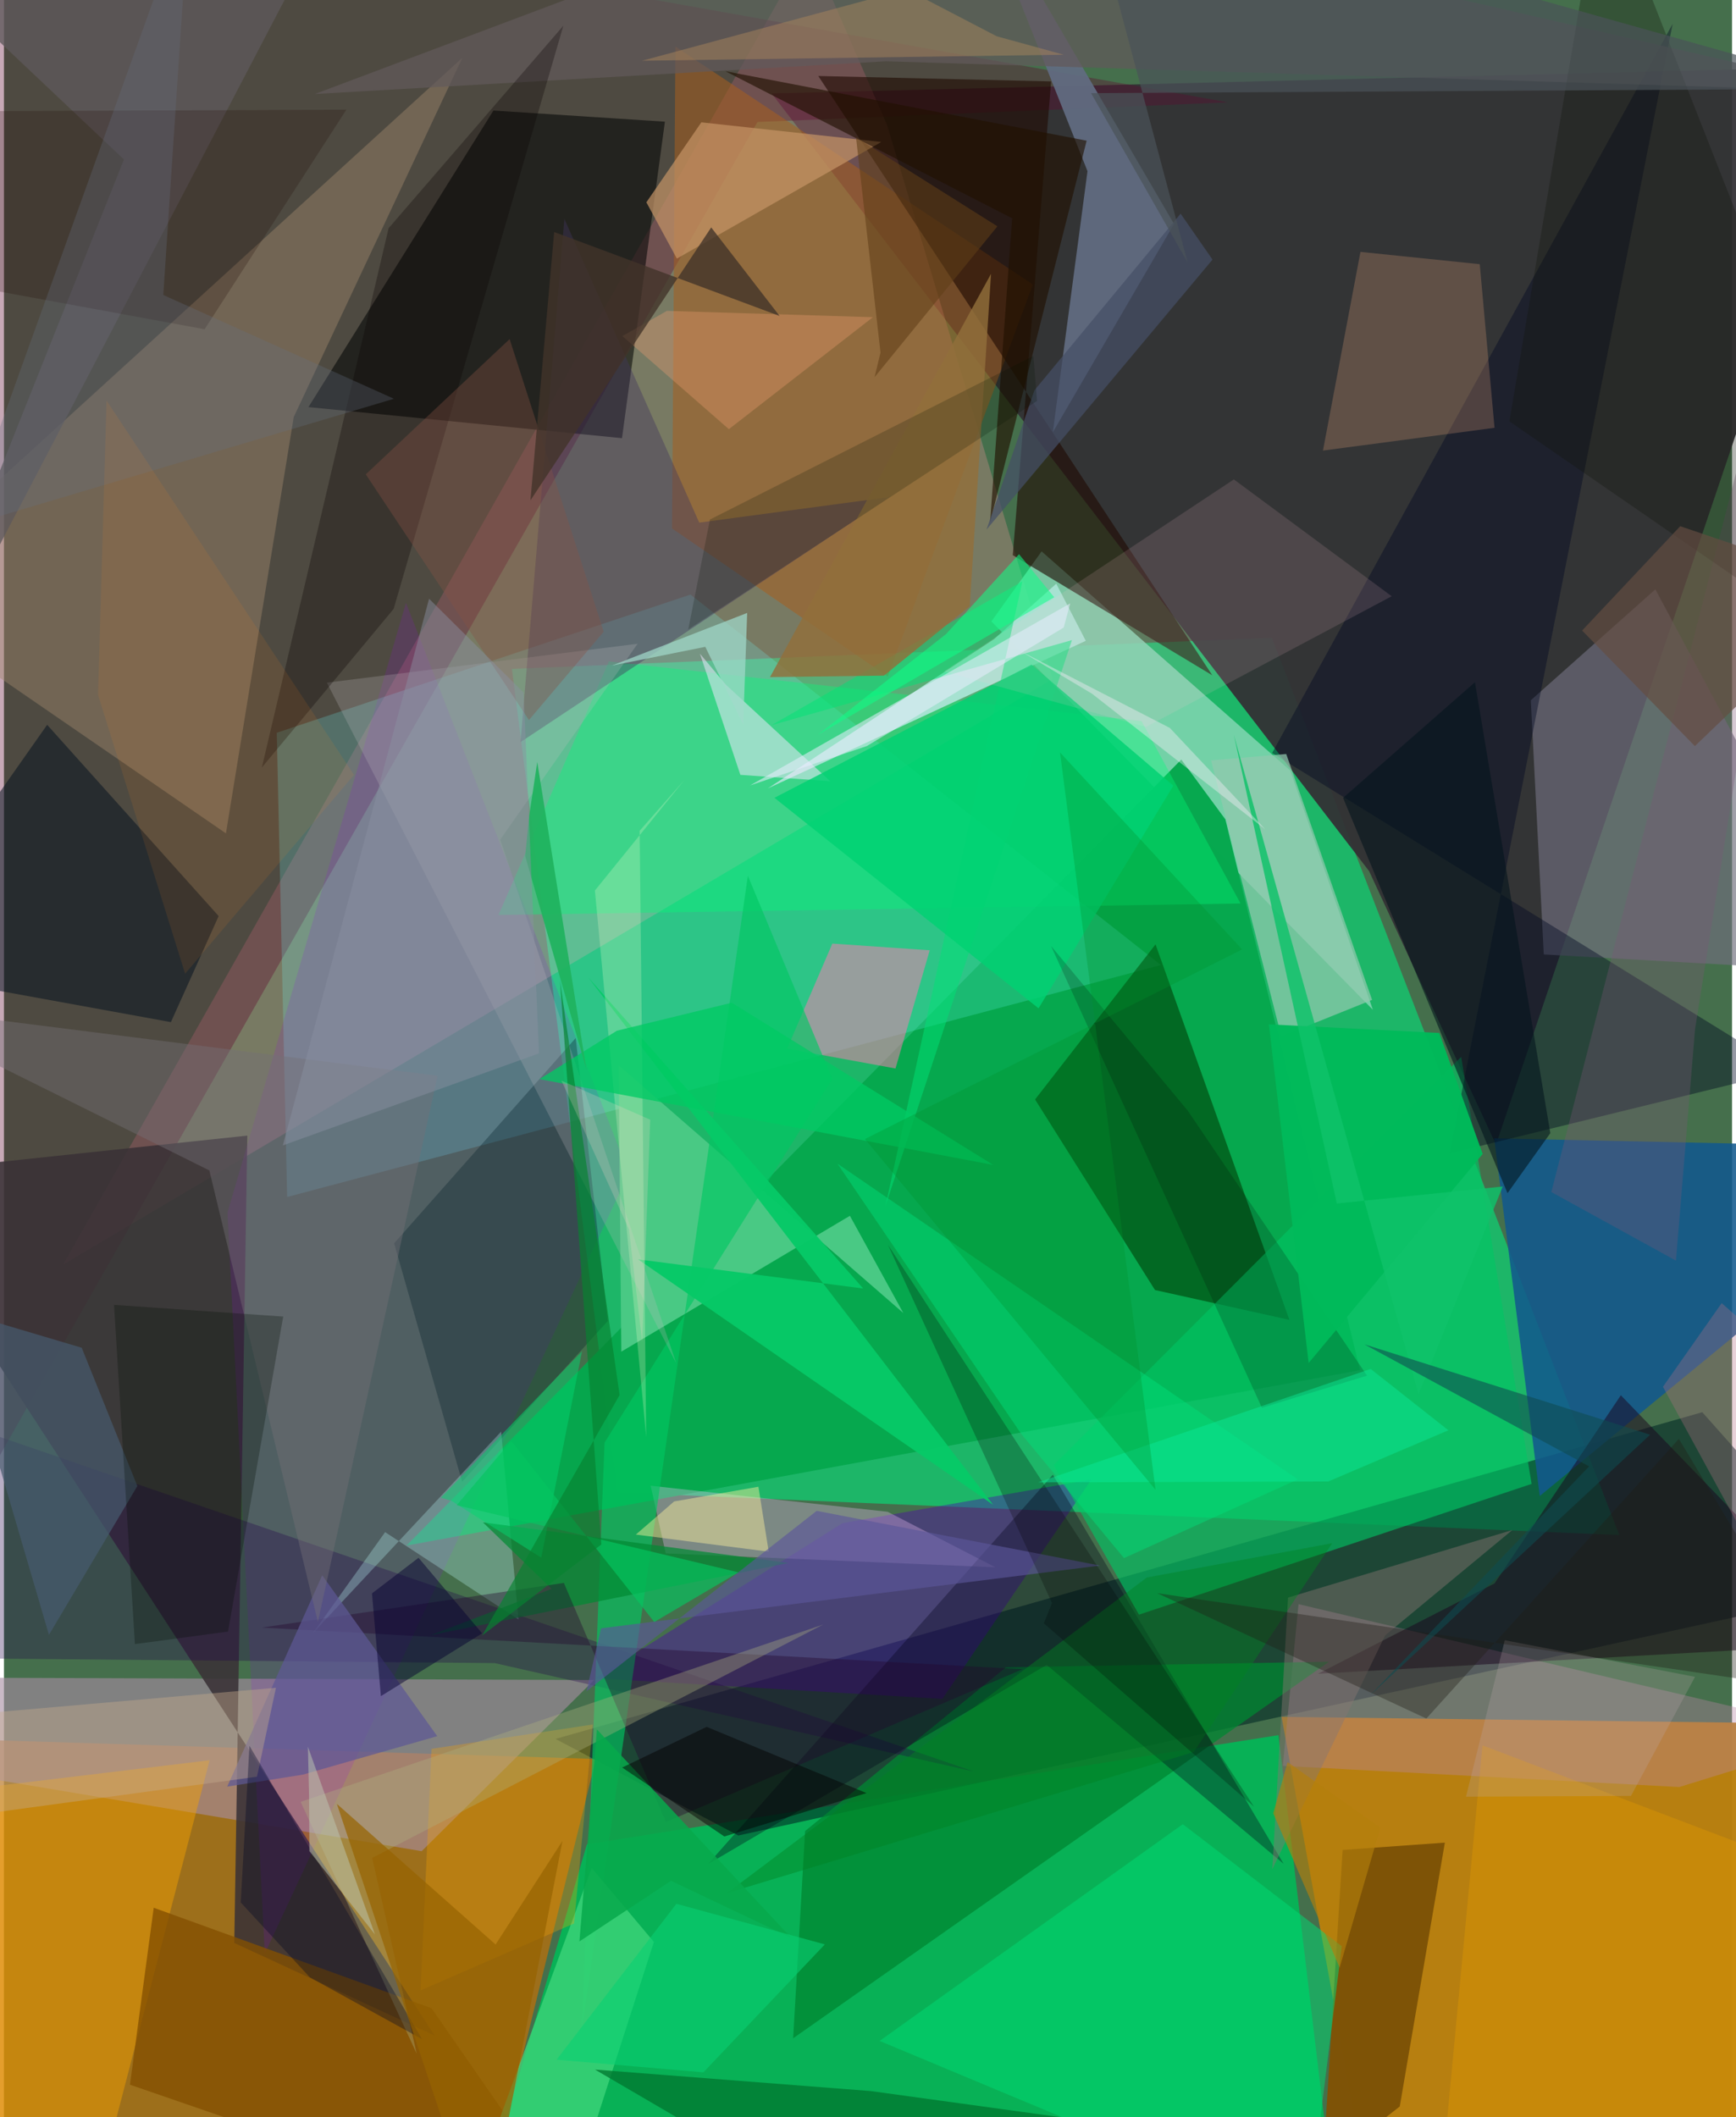<svg xmlns="http://www.w3.org/2000/svg" width="228" height="278" viewBox="0 0 836 1024"><path fill="#456f4c" d="M0 0h836v1024H0z"/><path fill="#0cd474" fill-opacity=".698" d="M781.463 742.455L613.364 308.464l-367.626 15.044 50.91 398.352z"/><path fill="#bb800f" fill-opacity=".969" d="M862.042 833.48l-.64 197.48L664.726 1086 618.08 830.398z"/><path fill="#c36e07" fill-opacity=".698" d="M-22.506 841.15l308.844 9.594L228.332 1086-62 1059.272z"/><path fill="#323034" fill-opacity=".941" d="M660.43 421.348l61.378 132.239L898 32.087 371.382 45.195z"/><path fill="#03b757" fill-opacity=".91" d="M282.02 892.033L225.027 1086h421.008l-29.458-246.77z"/><path fill="#ff98a1" fill-opacity=".275" d="M28.66 611.604L507.357 328.43l-80.03-267.724-37.723-86.675z"/><path fill="#61072f" fill-opacity=".349" d="M364.537 59.012L-54.405 796.167-31.78-62 592.207 49.505z"/><path fill="#002a25" fill-opacity=".584" d="M355.274 887.761l-88.458-46.703L821.59 683.042 898 768.87z"/><path fill="#85d7b5" fill-opacity=".824" d="M662.242 488.395L477.697 300.557l24.288-33.875L622.29 372.698z"/><path fill="#06a74e" fill-opacity=".98" d="M656.04 662.683l-65.145-266.367-21.338-28.96-374.83 380.184z"/><path fill="#a78da2" fill-opacity=".612" d="M202.088 895.352L-62 851.06l27.71-39.68 319.798 1.185z"/><path fill="#393136" fill-opacity=".875" d="M111.427 939.745l6.306-390.496L-62 568.37l270.36 416.19z"/><path fill="#6cffff" fill-opacity=".204" d="M137 578.937l422.737-112.185-227.613-179.178-200.136 66.837z"/><path fill="#020405" fill-opacity=".561" d="M147.306 196.905l89.493-143.437 82.948 5.385-20.76 153.074z"/><path fill="#12588d" fill-opacity=".875" d="M847.141 637.87L898 554.385l-177.077-3.804 22.056 172.987z"/><path fill="#9f866d" fill-opacity=".447" d="M107.384 403.075L-62 286.552 221.763 27.938l-81.572 173.778z"/><path fill="#00480b" fill-opacity=".647" d="M498.824 531.77l58.274-75.003 64.775 181.619-65.039-14.447z"/><path fill="#a95f1e" fill-opacity=".529" d="M323.192 255.588l1.643-233.09L497.75 137.595 427.546 327.21z"/><path fill="#9700ed" fill-opacity=".141" d="M302.24 567.34L126.179 944.85l-18.04-358.39 86.35-294.877z"/><path fill="#706e7d" fill-opacity=".667" d="M744.924 461.632L898 470.252l-99.089-185.214-60.266 53.657z"/><path fill="#616c81" fill-opacity=".929" d="M524.185 82.79L507.4 209.104l58.652-100.795L466.618-62z"/><path fill="#b886a5" fill-opacity=".369" d="M892.966 838.815l-82.48 25.509-191.801-10.235 7.602-78.207z"/><path fill="#4c00b1" fill-opacity=".396" d="M286.096 811.69l119.566-74.997 120.45-21.17-72.158 106.18z"/><path fill="#1f0b03" fill-opacity=".612" d="M506.587 39.382l-18.55 229.14 96.522 58.094L393.947 36.754z"/><path fill="#4ac985" fill-opacity=".996" d="M409.241 588.038l-110.596 65.717-1.262-138.532L435.109 635.09z"/><path fill="#00c563" fill-opacity=".624" d="M507.878 708.621l41.212 72.335 189.943-63.235-34.067-206.549z"/><path fill="#00fc78" fill-opacity=".361" d="M550.336 348.77l47.886 88.218-358.977 5.557 53.424-122.664z"/><path fill="#f67bb0" fill-opacity=".529" d="M431.302 516.792l16.556-57.175-47.113-3.234-21.856 50.807z"/><path fill="#008632" fill-opacity=".753" d="M484.731 806.424l-97.154 79.173-5.787 100.244 259.258-182.133z"/><path fill="#7e5307" fill-opacity=".992" d="M697.07 891.211l-49.462 3.542-9.547 153.258 37.19-29.188z"/><path fill="#a8e2d2" fill-opacity=".984" d="M369.58 381.308l109.312-72.103 30.192-26.883 14.274 27.615z"/><path fill="#000823" fill-opacity=".416" d="M807.264 11.54L613.519 364.177l249.046 153.728-163.183 39.983z"/><path fill="#f6c4ff" fill-opacity=".314" d="M320.147 751.33l159.477 6.712-52.113-26.845-114.64-12.6z"/><path fill="#f7a300" fill-opacity=".447" d="M-52.123 869.642L-1.45 1070.97l48.735-19.237 52.202-200.355z"/><path fill="#061320" fill-opacity=".537" d="M20.901 350.566l82.965 92.51-23.102 51.295L-62 468.363z"/><path fill="#19031d" fill-opacity=".498" d="M782.204 674.837L898 794.805l-262.33 14.732 85.444-43.698z"/><path fill="#ffb286" fill-opacity=".22" d="M656.237 121.828l57.712 5.948 7.15 79.135-82.999 11.021z"/><path fill="#43375c" fill-opacity=".416" d="M336.346 252.773l-65.234-146.909-21.224 253.07 178.704-118.549z"/><path fill="#001f26" fill-opacity=".318" d="M221.657 716.72l-32.903-115.365 87.833-99.286 15.526 136.824z"/><path fill="#91c9ae" fill-opacity=".722" d="M661.87 483.606l-41.546-118.928-36.332 3.1 33.945 133.506z"/><path fill="#20004a" fill-opacity=".318" d="M-62 674.385l531.309 182.469-231.921-52.479-262.301-2.34z"/><path fill="#eee7fd" fill-opacity=".525" d="M356.257 374.769l-19.565-58.608 12.492 14.936 50.552 46.748z"/><path fill="#000016" fill-opacity=".329" d="M507.424 713.279l111.638 188.18-114.638-96.201-163.878 96.387z"/><path fill="#00c661" fill-opacity=".639" d="M290.55 697.742l-11.035 284.13 80.37-558.298 40.848 98.245z"/><path fill="#845000" fill-opacity=".78" d="M206.828 971.31L286.416 1086l-225.46-77.7 11.494-85.594z"/><path fill="#c79667" fill-opacity=".69" d="M310.779 97.852l26.597-38.681 87.053 9.499-98.892 56.4z"/><path fill="#42d67c" fill-opacity=".737" d="M267.108 1086h-49.815l67.015-182.583 30.114 35.833z"/><path fill="#c0ffff" fill-opacity=".282" d="M184.4 741.042l-34.706 48.571 90.819-97.177 8.414 90.863z"/><path fill="#00d874" fill-opacity=".522" d="M647.191 941.31l-16.472 132.31-207.115-86.497 146.69-104.834z"/><path fill="#00e276" fill-opacity=".506" d="M371.351 350.739l145.302-41.137-90.22 273.745 66.244-302.168z"/><path fill="#c6bec5" fill-opacity=".231" d="M325.175 659.234l-85.09-253.123 66.442-94.738-150.31 18.803z"/><path fill="#f5a300" fill-opacity=".302" d="M201.543 962.69l74.282-32.365 9.039-96.236-77.995 11.754z"/><path fill="#00d172" fill-opacity=".831" d="M500.502 487.678l65.221-107.675-68.618-58.542-124.37 64.41z"/><path fill="#62595b" fill-opacity=".718" d="M898 44.184L426.738 29.64 150.451 45.458 436.347-62z"/><path fill="#070200" fill-opacity=".294" d="M188.524 294.498l82.1-282.066-84.546 97.95-61.314 260.825z"/><path fill="#ffc3d7" fill-opacity=".133" d="M454.71 324.746l140.285-92.866 76.36 56.506-118.884 63.231z"/><path fill="#03141d" fill-opacity=".576" d="M727.371 577.101l20.714-29.033-36.456-218.09-63.799 55.924z"/><path fill="#e49a00" fill-opacity=".38" d="M858.3 898.576L877.537 1086H692.425l22.851-241.829z"/><path fill="#008933" fill-opacity=".714" d="M264.913 768.483l-33.175-32.166 147.776 19.643L206.1 790.981z"/><path fill="#01772f" fill-opacity=".761" d="M554.096 1029.928l-134.664-18.544-133.493-10.397 110.875 64.78z"/><path fill="#465a6e" fill-opacity=".698" d="M37.616 651.857l-61.963-18.408 46.116 157.283 42.761-71.988z"/><path fill="#887671" fill-opacity=".451" d="M668.163 790.983l61.568-50.974-108.534 32.688-7.606 131.356z"/><path fill="#7d5774" fill-opacity=".318" d="M898-5.043l-79.913 502.938-9.219 111.833-60.292-33.19z"/><path fill="#07ca68" fill-opacity=".965" d="M478.506 727.807L282.54 472.601l133.126 150.596-108.906-14.099z"/><path fill="#23072e" fill-opacity=".384" d="M320.234 881.257L270.869 765.6l-146.106 21.612 368.042 20.126z"/><path fill="#00df7a" fill-opacity=".463" d="M625.883 715.532L403.214 562.82l88.814 130.578 49.813 60.207z"/><path fill="#5e5895" fill-opacity=".718" d="M153.967 761.92l55.644 77.808-65.106 18.626-36.515 5.772z"/><path fill="#12140c" fill-opacity=".31" d="M773.153-62l85.54 217.625L898 320.89 728.295 203.8z"/><path fill="#f8ffd0" fill-opacity=".235" d="M329.182 377.232l-43.296 53.48 24.82 264.501-3.173-293.39z"/><path fill="#fdf19c" fill-opacity=".443" d="M324.208 726.199l40.783-7.114 4.97 31.407-64.278-8.272z"/><path fill="#756f77" fill-opacity=".424" d="M99.372 566.1L-62 485.936l271.76 34.372-57.893 264.167z"/><path fill="#00c963" fill-opacity=".769" d="M352.084 484.98l126.508 78.46-219.524-41.507 37.453-23.41z"/><path fill="#5e595b" fill-opacity=".78" d="M58.05 77.136L-62-36.352 168.144-62-62 378.254z"/><path fill="#211000" fill-opacity=".627" d="M487.736 105.575l-10.673 147.036 46.709-184.565-174.78-33.609z"/><path fill="#adb180" fill-opacity=".357" d="M199.68 993.323l-21.552-94.705 218.17-112.881-252.763 85.758z"/><path fill="#5b5799" fill-opacity=".639" d="M288.865 787.544l-7.06 30.472 111.37-87.275 137.054 26.473z"/><path fill="#f29f74" fill-opacity=".333" d="M320.724 150.365l-21.556 12.184 51.528 45.027 69.68-54.16z"/><path fill="#1c0600" fill-opacity=".216" d="M97.077 159.246L-5.452 140.411-62 53.987l227.66-.954z"/><path fill="#c6ac8c" fill-opacity=".416" d="M131.58 816.313l-9.173 43.022L-62 884.395v-51.2z"/><path fill="#a1d9ca" fill-opacity=".722" d="M294.077 321.928l45.214-9.081 18.336 37.64 1.92-54.034z"/><path fill="#010000" fill-opacity=".184" d="M506.561 457.562l66.195 79.732 86.653 128.045-50.847 15.568z"/><path fill="#010e00" fill-opacity=".271" d="M63.346 795.203l45.059-6.066 26.689-152.363-81.837-5.644z"/><path fill="#875344" fill-opacity=".357" d="M175.034 229.422l78.937 118.847 36.167-42.732-45.504-141.54z"/><path fill="#454f67" fill-opacity=".714" d="M498.521 188.766l-23.197 67.404 109.342-130.61-15.433-22.223z"/><path fill="#413429" fill-opacity=".784" d="M254.7 242.002l87.446-132.012 33.09 42.837-109.062-40.61z"/><path fill="#000827" fill-opacity=".353" d="M147.943 956.337l54.313 29.929-83.497-141.887-4.209 75.786z"/><path fill="#656f80" fill-opacity=".302" d="M89.738-48.387l-109.02 303.134 207.93-61.878L77.08 142.677z"/><path fill="#20b25e" fill-opacity=".925" d="M257.999 368.558l23.791 148.771-29.643-103.32 2.033-20.019z"/><path fill="#af895c" fill-opacity=".447" d="M308.704 29.368L436.686-5.138l43.571 22.681 32.428 8.92z"/><path fill="#01b95a" fill-opacity=".98" d="M694.368 499.607l20.992 58.522-84.184 101.112-19.249-163.798z"/><path fill="#008222" fill-opacity=".431" d="M349.798 915.62l203.124-152.656 89.634-16.558L575.56 847.4z"/><path fill="#000204" fill-opacity=".239" d="M507.004 775.324l-79.355-173.261 177.09 271.767-101.666-88.677z"/><path fill="#916f3b" fill-opacity=".82" d="M370.594 327.491l55.103-.706 41.527-33.558 10.29-160.78z"/><path fill="#bda8ae" fill-opacity=".251" d="M818.088 811.025l-92.033-17.698-18.756 75.666 79.81-.375z"/><path fill="#001300" fill-opacity=".2" d="M498.022 172.15l1.74 21.761-168.728 110.555 10.498-53.183z"/><path fill="#07a94c" fill-opacity=".863" d="M322.7 909.682l58.246 27.656-94.084-100.873-8.465 102.53z"/><path fill="#04d470" fill-opacity=".494" d="M279.647 653.551l-68.284 70.824 5.176 1.553 43.392 27.467z"/><path fill="#956201" fill-opacity=".702" d="M270.19 890.394L232.242 1086l-71.204-213.543 76.81 68.04z"/><path fill="#0cea9a" fill-opacity=".459" d="M698.773 691.777l-58.169 24.775-140.319.42 160.9-54.867z"/><path fill="#201e15" fill-opacity=".361" d="M557.94 770.569l130.181 60.625 122.148-135.248 73.77 122.547z"/><path fill="#fd8821" fill-opacity=".106" d="M49.633 193.74l-4.106 142.348 42.112 134.857 81.706-96.17z"/><path fill="#050032" fill-opacity=".478" d="M231.323 790.002l-48.979 30.358-4.298-49.698 22.517-17.214z"/><path fill="#05c660" fill-opacity=".659" d="M245.413 697.002l69.184 87.509 40.716-24.012-136.306-32.502z"/><path fill="#068330" fill-opacity=".667" d="M297.84 674.73l-28.854-200.467 20.003 272.745-57.682 44.047z"/><path fill="#bdc7b2" fill-opacity=".514" d="M147.595 868.134l-.555-23.318 32.428 90.776-31.712-40.28z"/><path fill="#b47f0b" fill-opacity=".647" d="M665.844 883.998l-19.677 67.69-32.125-74.67 6.934-24.755z"/><path fill="#644c41" fill-opacity=".682" d="M763.465 304.97l47.46-50.453L898 284.098l-79.984 76.777z"/><path fill="#b36e85" fill-opacity=".318" d="M898 689.508l-67.009-59.23-28.414 40.463 49.261 90.362z"/><path fill="#0eff86" fill-opacity=".545" d="M455.8 306.645l-62.057 48.77 114.343-66.55-17.03-20.822z"/><path fill="#8a91a0" fill-opacity=".467" d="M205.664 289.594l-70.74 264.391 123.904-44.5-7.433-174.528z"/><path fill="#030001" fill-opacity=".471" d="M417.273 867.253l-77.316-32.042-40.876 19.677 49.419 33.354z"/><path fill="#4a5258" fill-opacity=".706" d="M522.29-62l50.341 188.962-46.738-81.907 370.526-2.136z"/><path fill="#e7ecfd" fill-opacity=".549" d="M515.815 291.823l-3.124 11.69-95.262 57.333-56.451 19.025z"/><path fill="#0fc26a" fill-opacity=".835" d="M594.972 355.443l89.35 318.977 40.753-100.55-80.275 8.221z"/><path fill="#fdf1fd" fill-opacity=".384" d="M491.896 314.964l34.494 20.578 83.82 65.604-46.191-49.071z"/><path fill="#00922c" fill-opacity=".306" d="M599 459.209l-88.11-95.272 46.206 356.623-140.59-169.642z"/><path fill="#ffd7cf" fill-opacity=".22" d="M312.636 541.567l-42.921-18.878 32.635 71.883 6.408 54.524z"/><path fill="#09cf73" fill-opacity=".592" d="M338.381 1002.307l58.741-61.872-71.81-19.626-57.985 75.394z"/><path fill="#5f3f17" fill-opacity=".569" d="M412.192 66.386l11.86 104.155-2.877 11.884 59.425-72.961z"/><path fill="#0e4c51" fill-opacity=".576" d="M796.371 693.922l-135.56 126.15 106.046-110.84-108.696-59.016z"/></svg>